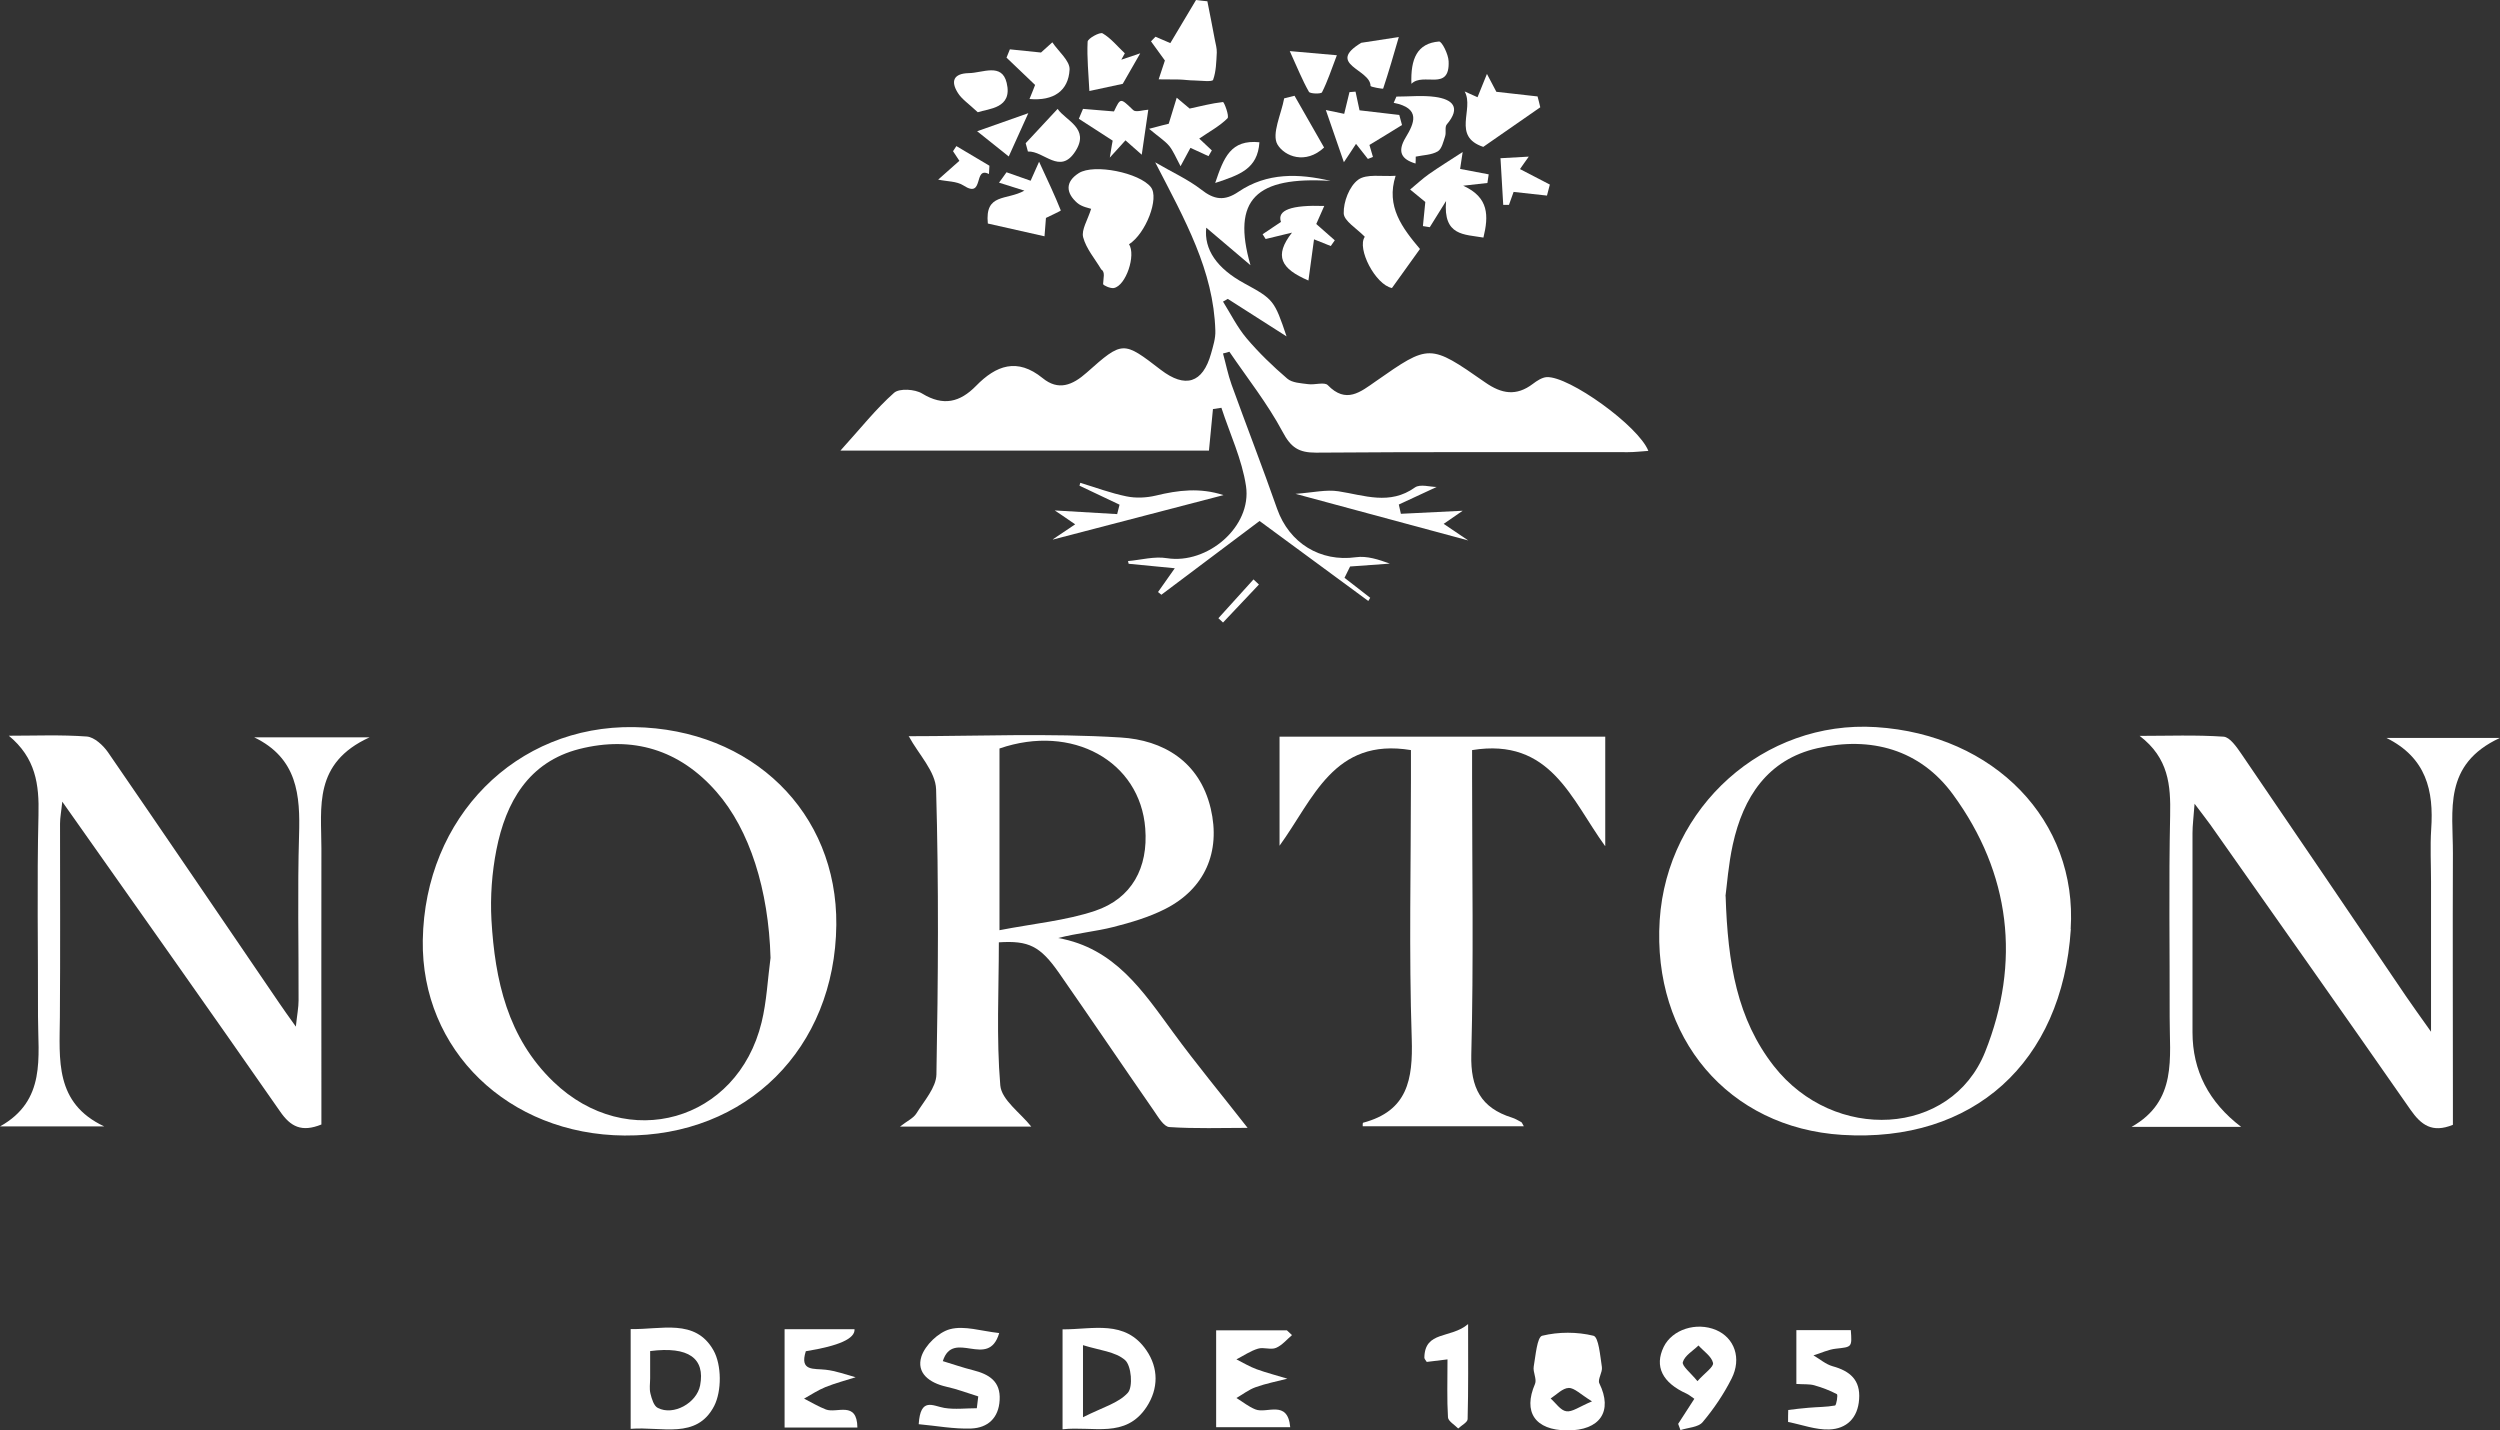 <?xml version="1.0" encoding="UTF-8"?>
<svg id="Capa_2" data-name="Capa 2" xmlns="http://www.w3.org/2000/svg" viewBox="0 0 156.58 89.59">
  <rect x="0" y="0" width="156.58" height="89.59" fill="#333333" stroke="none"/>
  <defs>
    <style>
      .cls-1 {
        fill: #fff;
      }
    </style>
  </defs>
  <g id="Capa_1-2" data-name="Capa 1">
    <g>
      <path class="cls-1" d="M72.34,10.16c1.08,.63,2.06,1.07,2.89,1.71,.81,.64,1.46,.74,2.34,.14,1.79-1.21,3.77-1.15,5.77-.68-4.67-.29-6.21,1.15-5.02,5.28-1.11-.94-1.95-1.65-2.77-2.35-.15,1.36,.66,2.55,2.39,3.49,1.82,.99,1.88,1.06,2.64,3.32-1.38-.88-2.53-1.62-3.68-2.35-.1,.06-.2,.11-.3,.17,.48,.77,.89,1.6,1.47,2.29,.77,.91,1.64,1.75,2.55,2.53,.31,.27,.86,.29,1.31,.35,.41,.06,1.02-.15,1.23,.06,1.15,1.19,2.05,.43,3.01-.24,3.35-2.34,3.37-2.36,6.85,.07,1.03,.72,1.95,.88,2.99,.09,.25-.19,.57-.4,.86-.42,1.39-.08,5.76,3.06,6.37,4.62-.45,.03-.86,.08-1.28,.08-6.51,0-13.03-.02-19.54,.03-1.08,0-1.57-.32-2.09-1.31-.94-1.76-2.2-3.35-3.33-5.01l-.4,.11c.18,.65,.31,1.32,.54,1.96,.94,2.6,1.94,5.17,2.85,7.77,.76,2.15,2.71,3.34,4.93,3.03,.7-.1,1.44,.15,2.13,.4-.83,.06-1.66,.12-2.49,.18-.12,.24-.24,.48-.35,.71,.54,.42,1.07,.83,1.61,1.25-.04,.07-.08,.14-.12,.2-2.37-1.74-4.73-3.48-6.81-5.01-1.91,1.43-4.03,3.03-6.15,4.62-.07-.06-.14-.11-.21-.17,.25-.36,.5-.72,1.05-1.49-1.17-.11-2.03-.2-2.89-.28-.01-.06-.03-.11-.04-.17,.81-.07,1.65-.31,2.44-.18,2.53,.4,5.33-1.97,4.95-4.52-.25-1.67-1.01-3.27-1.54-4.9-.18,.03-.35,.05-.53,.08-.08,.83-.16,1.66-.25,2.6h-23.08c1.27-1.4,2.22-2.61,3.36-3.62,.33-.29,1.31-.23,1.76,.05,1.33,.81,2.37,.54,3.37-.48,1.26-1.29,2.58-1.78,4.17-.49,.99,.81,1.87,.45,2.76-.34,2.26-2.01,2.29-1.99,4.64-.18,1.54,1.18,2.63,.84,3.15-1.01,.13-.47,.29-.96,.27-1.44-.11-3.77-1.9-6.93-3.76-10.53Z"/>
      <path class="cls-1" d="M56.9,46.11c4.24,0,8.78-.2,13.29,.08,2.65,.16,4.94,1.49,5.64,4.45,.64,2.72-.37,5.04-2.87,6.3-1.01,.51-2.13,.84-3.23,1.12-1.1,.28-2.25,.38-3.46,.69,3.56,.63,5.32,3.34,7.22,5.93,1.44,1.97,3.01,3.86,4.65,5.96-1.63,0-3.27,.06-4.9-.05-.35-.02-.7-.63-.97-1.02-1.99-2.87-3.95-5.77-5.94-8.63-1.18-1.69-1.9-2.04-3.77-1.92,0,2.98-.16,5.99,.09,8.96,.08,.91,1.26,1.72,1.94,2.58h-8.22c.44-.35,.84-.52,1.03-.83,.48-.78,1.23-1.61,1.25-2.43,.11-5.95,.15-11.91-.02-17.86-.03-1.12-1.1-2.2-1.7-3.31Zm5.7,12.15c2.17-.42,4.15-.6,5.98-1.21,2.32-.78,3.34-2.71,3.15-5.16-.32-4.22-4.58-6.58-9.13-5.01v11.39Z"/>
      <path class="cls-1" d="M39.12,71.12c-7.28-.05-12.75-5.35-12.64-12.23,.12-7.7,5.84-13.47,13.23-13.35,7.4,.12,12.74,5.35,12.67,12.39-.08,7.73-5.62,13.25-13.26,13.19Zm9.14-11.13c-.12-4.25-1.3-8.02-3.39-10.4-2.31-2.64-5.25-3.52-8.58-2.68-3.18,.81-4.61,3.32-5.2,6.32-.28,1.43-.39,2.93-.31,4.39,.22,3.77,1.01,7.37,3.88,10.13,4.62,4.45,11.53,2.49,13.04-3.72,.32-1.31,.38-2.69,.56-4.04Z"/>
      <path class="cls-1" d="M129.7,58.19c-.54,8.37-6.12,13.4-14.32,12.89-7.12-.44-11.9-6.07-11.43-13.45,.46-7.1,6.54-12.53,13.54-12.09,7.43,.47,12.64,5.87,12.2,12.65Zm-21.62-2.06c.13,4.24,.73,7.71,3.02,10.64,3.77,4.81,11.1,4.43,13.23-.88,2.24-5.61,1.61-11.18-2.01-16.13-2.06-2.82-5.14-3.66-8.49-2.9-3.12,.71-4.65,3.07-5.3,6.03-.28,1.27-.37,2.58-.46,3.24Z"/>
      <path class="cls-1" d="M140.37,70.58h-6.87c2.89-1.62,2.38-4.35,2.39-6.88,.01-4.21-.06-8.41,.03-12.62,.04-1.9-.09-3.6-1.91-4.99,1.76,0,3.52-.07,5.26,.05,.39,.03,.81,.64,1.1,1.06,3.45,5.05,6.88,10.12,10.31,15.18,.42,.62,.86,1.22,1.58,2.24v-9.4c0-1.09-.06-2.19,.01-3.28,.17-2.43-.31-4.48-2.8-5.72h7.1c-3.58,1.66-2.93,4.55-2.94,7.22-.02,5.08,0,10.16,0,15.24,0,.59,0,1.18,0,1.77-1.3,.53-1.99,.01-2.66-.95-4.15-5.96-8.34-11.89-12.52-17.83-.24-.34-.51-.67-1-1.33-.06,.84-.13,1.35-.13,1.85,0,4.15,0,8.3,0,12.46q0,3.61,3.05,5.93Z"/>
      <path class="cls-1" d="M.55,46.08c1.63,0,3.27-.07,4.89,.05,.47,.04,1.02,.55,1.32,.98,3.59,5.22,7.15,10.46,10.72,15.7,.27,.4,.55,.79,1.05,1.49,.08-.76,.17-1.2,.17-1.64,.01-3.44-.07-6.89,.03-10.33,.08-2.54-.1-4.84-2.81-6.15h7.23c-3.54,1.61-3.02,4.37-3.02,6.95-.01,5.19,0,10.38,0,15.57v1.73c-1.24,.5-1.93,.14-2.59-.82-4.46-6.41-8.98-12.79-13.64-19.4-.06,.61-.14,.99-.14,1.37,0,4.04,.02,8.09-.01,12.13-.02,2.65-.34,5.38,2.78,6.84H0c2.91-1.62,2.38-4.35,2.38-6.88,.01-4.21-.07-8.42,.03-12.62,.05-1.92-.17-3.58-1.87-4.98Z"/>
      <path class="cls-1" d="M100.53,52.99c-2.12-2.92-3.41-6.81-8.33-6.01v1.69c0,5.8,.1,11.59-.05,17.38-.05,2.08,.6,3.34,2.55,3.95,.2,.06,.39,.18,.58,.28,.04,.02,.06,.09,.16,.26h-10.09s-.01-.21,.02-.22c2.79-.74,3.13-2.7,3.05-5.26-.18-5.41-.05-10.82-.05-16.24v-1.84c-4.84-.8-6.11,3.07-8.23,5.99v-6.83h20.4v6.83Z"/>
      <path class="cls-1" d="M70.71,15.29c.45,.69-.19,2.61-.95,2.75-.21,.04-.67-.17-.67-.25,.01-.38,.15-.75-.12-.92-.39-.66-.94-1.29-1.13-2.01-.12-.47,.28-1.07,.5-1.78-.13-.05-.58-.12-.87-.37-.71-.62-.77-1.32,.1-1.87,.96-.6,3.8-.02,4.51,.88,.54,.68-.31,2.91-1.37,3.58Z"/>
      <path class="cls-1" d="M39.5,89.49v-6.25c1.9,.05,4.05-.69,5.19,1.34,.51,.91,.52,2.54,.04,3.48-1.1,2.12-3.29,1.27-5.23,1.43Zm1.22-4.86c0,.62,0,1.16,0,1.69,0,.32-.06,.66,.02,.97,.08,.32,.21,.77,.46,.89,.98,.51,2.44-.31,2.65-1.41,.32-1.69-.71-2.46-3.13-2.15Z"/>
      <path class="cls-1" d="M98.14,89.59c-2-.02-2.76-1.15-2-2.91,.13-.3-.14-.74-.08-1.09,.12-.68,.21-1.85,.53-1.93,1.02-.25,2.19-.25,3.21,0,.33,.08,.42,1.26,.53,1.96,.05,.33-.28,.77-.16,1.02,.86,1.75,.05,2.96-2.02,2.95Zm1.57-1.82c-.72-.44-1.1-.85-1.46-.84-.38,.01-.76,.42-1.13,.66,.32,.28,.62,.75,.98,.8,.37,.06,.8-.28,1.61-.62Z"/>
      <path class="cls-1" d="M66.55,89.52v-6.26c1.91,.01,3.92-.63,5.25,1.31,.77,1.12,.76,2.4,.02,3.54-1.32,2.02-3.36,1.19-5.27,1.41Zm1.29-.76c1.2-.61,2.22-.88,2.8-1.53,.33-.37,.22-1.69-.17-2.04-.61-.54-1.63-.62-2.64-.94v4.51Z"/>
      <path class="cls-1" d="M80.8,89.39h-4.63v-6.07h4.43c.11,.1,.21,.2,.32,.3-.33,.28-.62,.64-1,.8-.33,.14-.78-.06-1.13,.05-.47,.14-.9,.44-1.35,.67,.42,.21,.83,.46,1.27,.62,.63,.23,1.28,.39,1.92,.59-.66,.17-1.34,.3-1.98,.53-.43,.15-.81,.45-1.21,.68,.39,.24,.76,.54,1.18,.71,.71,.3,2.03-.64,2.19,1.12Z"/>
      <path class="cls-1" d="M88.93,15.6c-.61,.86-1.14,1.6-1.75,2.44-1.04-.21-2.21-2.48-1.7-3.21-.5-.52-1.31-.99-1.32-1.47-.02-.72,.35-1.69,.9-2.1,.53-.39,1.49-.19,2.35-.25-.62,1.92,.42,3.27,1.53,4.59Z"/>
      <path class="cls-1" d="M62.58,83.5c-.68,2.3-2.88-.3-3.53,1.75,.63,.19,1.26,.41,1.9,.57,.99,.25,1.73,.69,1.66,1.87-.06,1.13-.75,1.74-1.78,1.78-1.09,.04-2.19-.17-3.29-.27,.11-1.72,.89-1.14,1.6-1.02,.66,.11,1.36,.02,2.04,.02,.03-.25,.06-.49,.09-.74-.67-.21-1.33-.46-2.01-.61-1.05-.24-1.88-.85-1.55-1.89,.23-.71,1.07-1.52,1.79-1.71,.9-.24,1.96,.12,3.07,.24Z"/>
      <path class="cls-1" d="M49.15,83.25h4.37q.07,.88-3.05,1.38c-.41,1.28,.51,1.07,1.25,1.16,.63,.07,1.25,.3,1.87,.47-.63,.2-1.28,.37-1.9,.62-.46,.19-.89,.47-1.33,.72,.46,.23,.9,.5,1.37,.68,.68,.26,1.95-.57,1.97,1.13h-4.56v-6.15Z"/>
      <path class="cls-1" d="M112.51,86.68v-3.37h3.41c.08,1.08,.07,1.05-.93,1.16-.48,.05-.94,.28-1.41,.42,.4,.23,.77,.56,1.2,.68,1.09,.3,1.75,.86,1.66,2.07-.08,1.18-.79,1.85-1.87,1.89-.85,.03-1.72-.3-2.58-.47,0-.25,0-.5,.01-.75,.43-.05,.85-.11,1.28-.14,.55-.05,1.11-.04,1.65-.14,.09-.02,.19-.67,.12-.71-.45-.24-.94-.42-1.43-.56-.3-.08-.63-.05-1.1-.08Z"/>
      <path class="cls-1" d="M91.66,11.64c1.6,.73,1.58,1.88,1.25,3.24-1.2-.21-2.53-.09-2.34-2.29-.5,.81-.76,1.23-1.02,1.64-.14-.02-.29-.05-.43-.07,.05-.48,.1-.97,.15-1.51-.21-.17-.58-.48-.95-.78,.39-.32,.76-.67,1.17-.96,.64-.45,1.31-.86,2.12-1.39-.07,.49-.13,.86-.16,1.06,.63,.12,1.21,.23,1.79,.34-.03,.18-.05,.36-.08,.54-.5,.06-1,.11-1.51,.17Z"/>
      <path class="cls-1" d="M105.1,89.19c.32-.5,.64-1,1.02-1.58-.17-.11-.31-.24-.48-.32-1.53-.69-2.03-1.71-1.44-2.93,.53-1.09,2.04-1.58,3.28-1.06,1.15,.49,1.62,1.77,.97,3.05-.49,.97-1.11,1.89-1.81,2.72-.27,.33-.92,.34-1.39,.5-.05-.13-.09-.25-.14-.38Zm1.21-2.68c.46-.52,1.04-.9,.98-1.15-.09-.41-.59-.73-.91-1.09-.35,.34-.86,.63-.98,1.04-.07,.24,.48,.66,.92,1.2Z"/>
      <path class="cls-1" d="M72.96,3.79c-.3-.42-.59-.81-.87-1.2,.09-.1,.19-.19,.28-.29,.41,.17,.81,.35,.93,.4,.55-.92,1.08-1.81,1.61-2.7,.24,.03,.47,.06,.71,.08,.16,.81,.32,1.61,.47,2.42,.05,.26,.13,.53,.12,.79-.03,.58-.04,1.18-.23,1.71-.05,.14-.76,.05-1.17,.04-.32,0-.63-.05-.95-.06-.43-.01-.86,0-1.29-.01,.13-.39,.26-.79,.39-1.18Z"/>
      <path class="cls-1" d="M65.51,13.65c-.03,.39-.06,.77-.09,1.15-1.22-.27-2.43-.55-3.55-.8-.19-1.92,1.17-1.43,2.29-2.06-.53-.17-1.06-.33-1.59-.5,.16-.22,.32-.43,.47-.65,.47,.17,.95,.33,1.51,.53,.09-.21,.23-.51,.53-1.19,.56,1.21,.99,2.12,1.36,3.05,.01,.03-.57,.29-.93,.47Z"/>
      <path class="cls-1" d="M91.74,5.73c.31,.14,.61,.28,.8,.36,.21-.53,.4-1,.59-1.46,.24,.46,.48,.92,.59,1.12,.91,.1,1.74,.19,2.58,.29,.06,.23,.12,.45,.17,.68-1.21,.84-2.41,1.67-3.57,2.48-1.98-.66-.56-2.36-1.16-3.46Z"/>
      <path class="cls-1" d="M65.94,33.78c.32-.21,.75-.5,1.4-.94-.61-.42-1.06-.73-1.28-.87,1.14,.07,2.52,.15,3.91,.23,.05-.2,.1-.39,.15-.59-.84-.4-1.67-.79-2.51-1.19,.02-.06,.03-.12,.05-.18,.96,.29,1.91,.65,2.9,.85,.58,.12,1.24,.09,1.83-.05,1.4-.34,2.76-.51,4.24-.03-3.71,.97-7.22,1.88-10.67,2.78Z"/>
      <path class="cls-1" d="M91.61,31.99c-.17,.12-.56,.38-1.19,.82,.65,.44,1.15,.78,1.54,1.04-3.36-.91-6.86-1.85-10.82-2.92,1.1-.08,1.92-.28,2.69-.16,1.62,.25,3.21,.89,4.79-.24,.33-.23,.96-.03,1.36-.03-.74,.34-1.55,.72-2.37,1.1,.04,.19,.09,.39,.13,.58,1.33-.07,2.65-.13,3.86-.19Z"/>
      <path class="cls-1" d="M71.96,8.07c.74-.2,1.08-.28,1.24-.32,.18-.6,.34-1.12,.5-1.63,.3,.25,.59,.5,.81,.68,.66-.14,1.37-.33,2.09-.41,.07,0,.41,.89,.28,1.02-.48,.48-1.11,.82-1.77,1.27,.17,.16,.48,.45,.79,.74-.07,.12-.14,.24-.21,.36-.34-.16-.68-.31-1.13-.52-.16,.29-.34,.62-.62,1.15-.3-.56-.46-.96-.71-1.27-.26-.31-.62-.54-1.26-1.07Z"/>
      <path class="cls-1" d="M82.94,12.9c-.18,.41-.35,.78-.5,1.13,.39,.34,.78,.68,1.16,1.02-.08,.12-.17,.24-.25,.36-.4-.16-.8-.32-1.05-.42-.11,.8-.22,1.61-.35,2.58-1.73-.74-2.17-1.54-1.03-3-.79,.19-1.22,.3-1.65,.4-.06-.1-.13-.2-.19-.3,.37-.25,.74-.5,1.15-.77q-.39-1.11,2.72-1Z"/>
      <path class="cls-1" d="M90.67,85.14c-.59,.07-.95,.12-1.31,.16-.05-.09-.15-.18-.15-.27,.03-1.7,1.65-1.17,2.74-2.1,0,2.21,.02,4.08-.03,5.95,0,.2-.38,.39-.59,.59-.22-.23-.63-.46-.64-.7-.07-1.13-.03-2.27-.03-3.63Z"/>
      <path class="cls-1" d="M85.67,9.95c-.21-.27-.43-.54-.74-.94-.25,.39-.46,.7-.76,1.15-.39-1.13-.73-2.12-1.13-3.27,.45,.09,.78,.16,1.15,.24,.12-.48,.22-.92,.33-1.36,.13-.01,.25-.02,.38-.03,.1,.45,.19,.9,.25,1.17,.83,.1,1.66,.19,2.49,.29,.06,.21,.11,.42,.17,.63-.62,.38-1.24,.77-2.04,1.25,.01,.05,.12,.4,.22,.75-.11,.04-.22,.08-.33,.13Z"/>
      <path class="cls-1" d="M88.65,10.24c-.86-.26-1.16-.72-.61-1.63,.53-.88,.98-1.83-.75-2.17,.06-.13,.11-.26,.17-.39,.81,0,1.64-.09,2.43,.02,1.08,.15,1.64,.65,.72,1.73-.13,.16-.02,.5-.1,.74-.11,.34-.21,.79-.46,.94-.39,.23-.91,.23-1.38,.33,0,.14,0,.28-.01,.42Z"/>
      <path class="cls-1" d="M64.48,6.2c.17-.41,.31-.77,.35-.88-.67-.64-1.23-1.18-1.79-1.71,.07-.17,.14-.35,.21-.52,.66,.07,1.32,.13,1.95,.2,.19-.17,.45-.4,.71-.64,.38,.57,1.11,1.16,1.08,1.71-.07,1.32-.99,1.98-2.52,1.84Z"/>
      <path class="cls-1" d="M71.92,6.87c-.14,.95-.26,1.77-.41,2.82-.42-.37-.69-.61-1.02-.9-.24,.26-.47,.53-.98,1.08,.11-.69,.17-1.04,.18-1.06-.78-.5-1.45-.93-2.12-1.37,.09-.21,.17-.41,.26-.62,.64,.05,1.27,.1,1.94,.16,.42-.88,.4-.85,1.21-.08,.16,.15,.61-.01,.95-.03Z"/>
      <path class="cls-1" d="M71.41,3.35c-.42,.73-.67,1.18-1.09,1.9-.35,.08-1.06,.23-2.09,.45-.05-1.05-.16-2.08-.11-3.09,.01-.2,.77-.62,.94-.52,.53,.31,.93,.82,1.39,1.25-.07,.13-.15,.27-.22,.4,.31-.11,.63-.21,1.18-.4Z"/>
      <path class="cls-1" d="M85.26,2.68c.63-.1,1.26-.19,2.35-.36-.34,1.17-.64,2.21-.98,3.23-.01,.03-.79-.1-.79-.17-.01-1.05-2.82-1.35-.58-2.7Z"/>
      <path class="cls-1" d="M81.08,6c.62,1.08,1.23,2.15,1.85,3.24-1.16,1.08-2.47,.56-2.92-.19-.38-.66,.24-1.9,.42-2.89,.21-.05,.43-.11,.64-.16Z"/>
      <path class="cls-1" d="M64.24,8.97c.61-.65,1.22-1.31,2-2.15,.52,.75,2.04,1.22,1.11,2.66-.96,1.5-1.96-.04-2.97,.01-.05-.17-.09-.35-.14-.52Z"/>
      <path class="cls-1" d="M61.24,7.03c-.59-.55-1-.82-1.24-1.2-.48-.75-.27-1.23,.68-1.25,.86-.01,2.07-.66,2.37,.61,.39,1.61-1.14,1.61-1.81,1.84Z"/>
      <path class="cls-1" d="M93.97,9.91c.58-.03,1.05-.06,1.78-.1-.26,.37-.41,.57-.55,.78,.6,.31,1.23,.64,1.87,.97-.06,.23-.12,.46-.18,.69-.64-.07-1.27-.14-2.09-.23-.03,.08-.16,.44-.29,.81h-.36c-.05-.89-.11-1.78-.17-2.9Z"/>
      <path class="cls-1" d="M80.78,3.2c1.19,.1,1.86,.16,2.95,.26-.34,.89-.58,1.63-.93,2.32-.05,.11-.74,.1-.82-.03-.41-.72-.72-1.5-1.2-2.55Z"/>
      <path class="cls-1" d="M60.08,10.06c-.06-.1-.23-.34-.39-.59,.07-.11,.14-.21,.21-.32,.69,.41,1.38,.82,2.07,1.23-.01,.17-.02,.35-.03,.52-1-.51-.27,1.58-1.59,.72-.43-.28-1.05-.25-1.59-.37,.42-.37,.84-.75,1.33-1.18Z"/>
      <path class="cls-1" d="M88.4,5.25c-.06-1.57,.36-2.54,1.73-2.65,.18-.01,.58,.79,.6,1.23,.09,1.94-1.59,.67-2.33,1.42Z"/>
      <path class="cls-1" d="M76.11,11.46c.54-1.61,.98-2.73,2.77-2.55-.11,1.67-1.23,2.04-2.77,2.55Z"/>
      <path class="cls-1" d="M64.4,7.1c-.52,1.16-.87,1.93-1.22,2.7-.62-.49-1.2-.95-1.98-1.58,1.16-.41,2.02-.71,3.2-1.13Z"/>
      <path class="cls-1" d="M78.85,36.61c-.75,.79-1.5,1.58-2.25,2.38-.1-.09-.19-.18-.29-.27,.73-.81,1.46-1.62,2.2-2.43l.35,.33Z"/>
    </g>
  </g>
</svg>